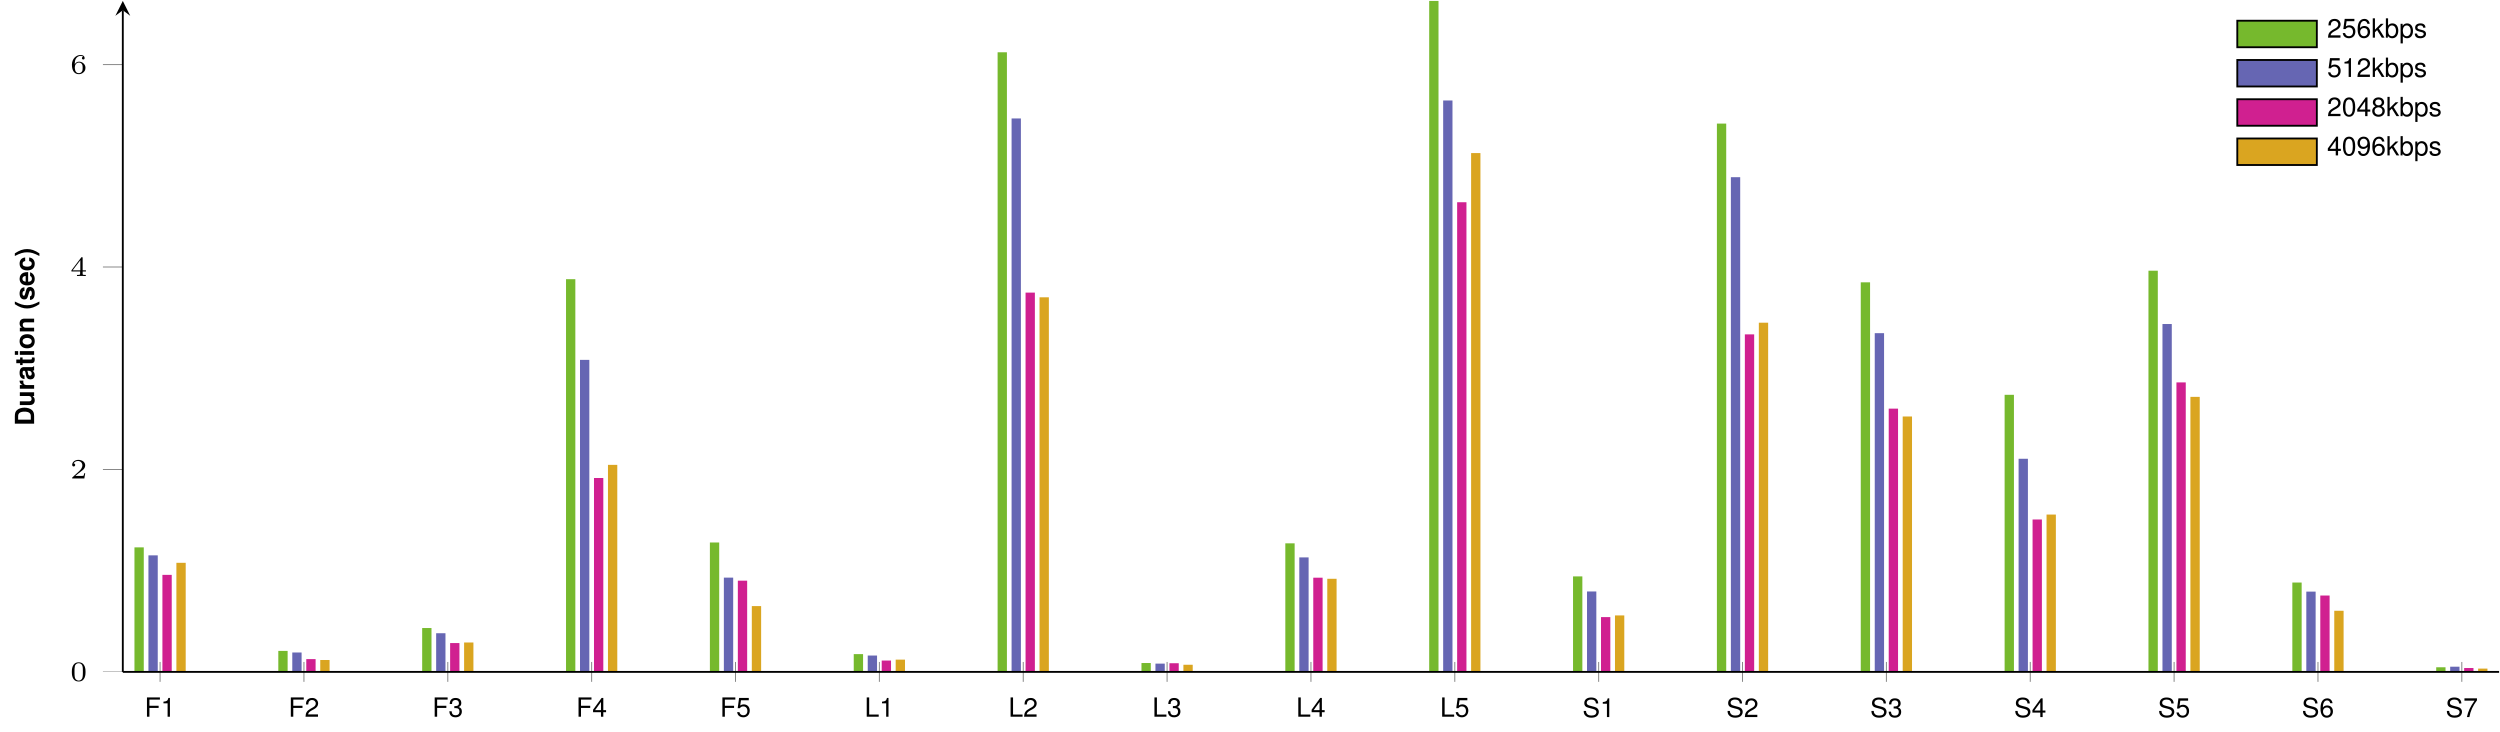 <?xml version='1.0'?>
<!-- This file was generated by dvisvgm 1.9.2 -->
<svg height='156.578pt' version='1.1' viewBox='0 -156.578 534.551 156.578' width='534.551pt' xmlns='http://www.w3.org/2000/svg' xmlns:xlink='http://www.w3.org/1999/xlink'>
<defs>
<clipPath id='clip1'>
<path d='M26.258 128.824H534.359V-298.117H26.258'/>
</clipPath>
<clipPath id='clip2'>
<path d='M-115.469 -12.914V-156.379H676.082V-12.914'/>
</clipPath>
<path d='M1.148 -4.124C0.498 -3.146 0.226 -2.365 0.226 -1.499C0.226 -0.628 0.498 0.153 1.148 1.131H1.714C1.115 -0.034 0.922 -0.668 0.922 -1.499C0.922 -2.325 1.115 -2.97 1.714 -4.124H1.148Z' id='g1-40'/>
<path d='M0.69 1.131C1.341 0.153 1.612 -0.628 1.612 -1.494C1.612 -2.365 1.341 -3.146 0.69 -4.124H0.124C0.724 -2.959 0.917 -2.325 0.917 -1.494C0.917 -0.668 0.724 -0.023 0.124 1.131H0.69Z' id='g1-41'/>
<path d='M0.436 0H2.048C2.676 0 3.072 -0.147 3.349 -0.481C3.677 -0.866 3.853 -1.426 3.853 -2.065C3.853 -2.699 3.677 -3.259 3.349 -3.649C3.072 -3.983 2.682 -4.124 2.048 -4.124H0.436V0ZM1.284 -0.707V-3.417H2.048C2.687 -3.417 3.004 -2.97 3.004 -2.059C3.004 -1.154 2.687 -0.707 2.048 -0.707H1.284Z' id='g1-68'/>
<path d='M2.965 -0.096C2.823 -0.226 2.783 -0.311 2.783 -0.47V-2.167C2.783 -2.789 2.359 -3.106 1.533 -3.106S0.277 -2.755 0.226 -2.048H0.99C1.03 -2.365 1.16 -2.467 1.55 -2.467C1.856 -2.467 2.008 -2.365 2.008 -2.161C2.008 -2.059 1.957 -1.969 1.873 -1.924C1.765 -1.867 1.765 -1.867 1.375 -1.805L1.058 -1.748C0.453 -1.646 0.158 -1.335 0.158 -0.786C0.158 -0.526 0.232 -0.311 0.373 -0.158C0.549 0.023 0.815 0.13 1.086 0.13C1.426 0.13 1.737 -0.017 2.014 -0.306C2.014 -0.147 2.031 -0.091 2.105 0H2.965V-0.096ZM2.008 -1.228C2.008 -0.769 1.782 -0.509 1.38 -0.509C1.115 -0.509 0.95 -0.651 0.95 -0.877C0.95 -1.115 1.075 -1.228 1.403 -1.296L1.675 -1.346C1.884 -1.386 1.918 -1.397 2.008 -1.443V-1.228Z' id='g1-97'/>
<path d='M2.953 -1.912C2.897 -2.659 2.399 -3.106 1.635 -3.106C0.724 -3.106 0.192 -2.506 0.192 -1.465C0.192 -0.458 0.718 0.13 1.624 0.13C2.365 0.13 2.88 -0.328 2.953 -1.058H2.195C2.093 -0.662 1.935 -0.509 1.629 -0.509C1.228 -0.509 0.984 -0.871 0.984 -1.465C0.984 -1.754 1.041 -2.025 1.137 -2.206C1.228 -2.376 1.403 -2.467 1.629 -2.467C1.952 -2.467 2.105 -2.314 2.195 -1.912H2.953Z' id='g1-99'/>
<path d='M2.965 -1.279C2.97 -1.346 2.97 -1.375 2.97 -1.414C2.97 -1.72 2.925 -2.003 2.851 -2.218C2.648 -2.772 2.155 -3.106 1.539 -3.106C0.662 -3.106 0.124 -2.472 0.124 -1.448C0.124 -0.47 0.656 0.13 1.522 0.13C2.206 0.13 2.761 -0.26 2.936 -0.86H2.155C2.059 -0.617 1.839 -0.475 1.55 -0.475C1.324 -0.475 1.143 -0.571 1.03 -0.741C0.956 -0.854 0.928 -0.99 0.917 -1.279H2.965ZM0.928 -1.805C0.979 -2.269 1.177 -2.501 1.528 -2.501C1.726 -2.501 1.907 -2.404 2.02 -2.246C2.093 -2.133 2.127 -2.014 2.144 -1.805H0.928Z' id='g1-101'/>
<path d='M1.171 -3.055H0.379V0H1.171V-3.055ZM1.171 -4.124H0.379V-3.417H1.171V-4.124Z' id='g1-105'/>
<path d='M0.356 -3.055V0H1.148V-1.833C1.148 -2.195 1.403 -2.433 1.788 -2.433C2.127 -2.433 2.297 -2.246 2.297 -1.884V0H3.089V-2.048C3.089 -2.721 2.716 -3.106 2.065 -3.106C1.652 -3.106 1.375 -2.953 1.148 -2.614V-3.055H0.356Z' id='g1-110'/>
<path d='M1.703 -3.106C0.769 -3.106 0.198 -2.489 0.198 -1.488C0.198 -0.481 0.769 0.13 1.709 0.13C2.636 0.13 3.219 -0.487 3.219 -1.465C3.219 -2.501 2.659 -3.106 1.703 -3.106ZM1.709 -2.467C2.144 -2.467 2.427 -2.076 2.427 -1.477C2.427 -0.905 2.133 -0.509 1.709 -0.509C1.279 -0.509 0.99 -0.905 0.99 -1.488S1.279 -2.467 1.709 -2.467Z' id='g1-111'/>
<path d='M0.356 -3.055V0H1.148V-1.624C1.148 -2.088 1.38 -2.32 1.844 -2.32C1.929 -2.32 1.986 -2.314 2.093 -2.297V-3.1C2.048 -3.106 2.02 -3.106 1.997 -3.106C1.635 -3.106 1.318 -2.868 1.148 -2.455V-3.055H0.356Z' id='g1-114'/>
<path d='M2.857 -2.071C2.846 -2.716 2.348 -3.106 1.528 -3.106C0.752 -3.106 0.272 -2.716 0.272 -2.088C0.272 -1.884 0.334 -1.709 0.441 -1.59C0.549 -1.482 0.645 -1.431 0.939 -1.335L1.884 -1.041C2.082 -0.979 2.15 -0.917 2.15 -0.792C2.15 -0.605 1.929 -0.492 1.561 -0.492C1.358 -0.492 1.194 -0.532 1.092 -0.6C1.007 -0.662 0.973 -0.724 0.939 -0.888H0.164C0.187 -0.221 0.679 0.13 1.607 0.13C2.031 0.13 2.354 0.04 2.58 -0.141S2.942 -0.605 2.942 -0.905C2.942 -1.301 2.744 -1.556 2.342 -1.675L1.341 -1.963C1.12 -2.031 1.064 -2.076 1.064 -2.201C1.064 -2.37 1.245 -2.484 1.522 -2.484C1.901 -2.484 2.088 -2.348 2.093 -2.071H2.857Z' id='g1-115'/>
<path d='M1.703 -2.993H1.262V-3.813H0.47V-2.993H0.079V-2.467H0.47V-0.588C0.47 -0.107 0.724 0.13 1.245 0.13C1.42 0.13 1.561 0.113 1.703 0.068V-0.487C1.624 -0.475 1.578 -0.47 1.522 -0.47C1.313 -0.47 1.262 -0.532 1.262 -0.803V-2.467H1.703V-2.993Z' id='g1-116'/>
<path d='M3.061 0V-3.055H2.269V-1.143C2.269 -0.781 2.014 -0.543 1.629 -0.543C1.29 -0.543 1.12 -0.724 1.12 -1.092V-3.055H0.328V-0.928C0.328 -0.255 0.702 0.13 1.352 0.13C1.765 0.13 2.042 -0.023 2.269 -0.362V0H3.061Z' id='g1-117'/>
<path d='M3.288 -1.907C3.288 -2.343 3.288 -3.975 1.823 -3.975S0.359 -2.343 0.359 -1.907C0.359 -1.476 0.359 0.126 1.823 0.126S3.288 -1.476 3.288 -1.907ZM1.823 -0.066C1.572 -0.066 1.166 -0.185 1.022 -0.681C0.927 -1.028 0.927 -1.614 0.927 -1.985C0.927 -2.385 0.927 -2.845 1.01 -3.168C1.16 -3.706 1.614 -3.784 1.823 -3.784C2.098 -3.784 2.493 -3.652 2.624 -3.198C2.714 -2.881 2.72 -2.445 2.72 -1.985C2.72 -1.602 2.72 -0.998 2.618 -0.664C2.451 -0.143 2.02 -0.066 1.823 -0.066Z' id='g2-48'/>
<path d='M3.216 -1.118H2.995C2.983 -1.034 2.923 -0.64 2.833 -0.574C2.792 -0.538 2.307 -0.538 2.224 -0.538H1.106L1.871 -1.16C2.074 -1.321 2.606 -1.704 2.792 -1.883C2.971 -2.062 3.216 -2.367 3.216 -2.792C3.216 -3.539 2.54 -3.975 1.739 -3.975C0.968 -3.975 0.43 -3.467 0.43 -2.905C0.43 -2.6 0.687 -2.564 0.753 -2.564C0.903 -2.564 1.076 -2.672 1.076 -2.887C1.076 -3.019 0.998 -3.21 0.735 -3.21C0.873 -3.515 1.237 -3.742 1.65 -3.742C2.277 -3.742 2.612 -3.276 2.612 -2.792C2.612 -2.367 2.331 -1.931 1.913 -1.548L0.496 -0.251C0.436 -0.191 0.43 -0.185 0.43 0H3.031L3.216 -1.118Z' id='g2-50'/>
<path d='M3.371 -0.98V-1.213H2.672V-3.856C2.672 -3.993 2.672 -4.035 2.523 -4.035C2.415 -4.035 2.403 -4.017 2.349 -3.945L0.275 -1.213V-0.98H2.134V-0.502C2.134 -0.305 2.134 -0.233 1.632 -0.233H1.459V0C1.578 -0.006 2.14 -0.024 2.403 -0.024S3.228 -0.006 3.347 0V-0.233H3.174C2.672 -0.233 2.672 -0.305 2.672 -0.502V-0.98H3.371ZM2.176 -3.383V-1.213H0.532L2.176 -3.383Z' id='g2-52'/>
<path d='M0.974 -1.979C0.98 -2.277 0.992 -2.774 1.201 -3.144C1.465 -3.599 1.859 -3.778 2.218 -3.778C2.355 -3.778 2.63 -3.754 2.774 -3.587C2.552 -3.551 2.517 -3.395 2.517 -3.3C2.517 -3.144 2.624 -3.013 2.803 -3.013S3.096 -3.126 3.096 -3.312C3.096 -3.676 2.821 -3.975 2.212 -3.975C1.285 -3.975 0.377 -3.168 0.377 -1.895C0.377 -0.442 1.052 0.126 1.841 0.126C2.074 0.126 2.481 0.09 2.845 -0.263C3.037 -0.454 3.27 -0.693 3.27 -1.219C3.27 -1.423 3.246 -1.805 2.881 -2.146C2.672 -2.337 2.409 -2.546 1.901 -2.546C1.482 -2.546 1.178 -2.331 0.974 -1.979ZM1.835 -0.09C0.992 -0.09 0.992 -1.118 0.992 -1.351C0.992 -1.865 1.333 -2.355 1.871 -2.355C2.182 -2.355 2.361 -2.23 2.505 -2.038C2.672 -1.805 2.672 -1.536 2.672 -1.219C2.672 -0.807 2.66 -0.604 2.457 -0.365C2.313 -0.185 2.122 -0.09 1.835 -0.09Z' id='g2-54'/>
<path d='M1.556 -4.011C1.182 -4.011 0.843 -3.847 0.634 -3.57C0.373 -3.219 0.243 -2.682 0.243 -1.941C0.243 -0.588 0.696 0.13 1.556 0.13C2.404 0.13 2.868 -0.588 2.868 -1.907C2.868 -2.687 2.744 -3.208 2.478 -3.57C2.269 -3.853 1.935 -4.011 1.556 -4.011ZM1.556 -3.57C2.093 -3.57 2.359 -3.027 2.359 -1.952C2.359 -0.815 2.099 -0.283 1.544 -0.283C1.018 -0.283 0.752 -0.837 0.752 -1.935S1.018 -3.57 1.556 -3.57Z' id='g4-48'/>
<path d='M1.465 -2.857V0H1.963V-4.011H1.635C1.46 -3.394 1.346 -3.31 0.577 -3.213V-2.857H1.465Z' id='g4-49'/>
<path d='M2.863 -0.492H0.752C0.803 -0.82 0.984 -1.03 1.477 -1.318L2.042 -1.624C2.602 -1.929 2.891 -2.342 2.891 -2.834C2.891 -3.168 2.755 -3.479 2.518 -3.694S1.986 -4.011 1.607 -4.011C1.098 -4.011 0.718 -3.83 0.498 -3.491C0.356 -3.276 0.294 -3.027 0.283 -2.619H0.781C0.798 -2.891 0.832 -3.055 0.9 -3.185C1.03 -3.428 1.29 -3.576 1.59 -3.576C2.042 -3.576 2.382 -3.253 2.382 -2.823C2.382 -2.506 2.195 -2.235 1.839 -2.031L1.318 -1.737C0.481 -1.262 0.238 -0.883 0.192 0H2.863V-0.492Z' id='g4-50'/>
<path d='M1.25 -1.839H1.313L1.522 -1.844C2.071 -1.844 2.354 -1.595 2.354 -1.115C2.354 -0.611 2.042 -0.311 1.522 -0.311C0.979 -0.311 0.713 -0.583 0.679 -1.165H0.181C0.204 -0.843 0.26 -0.634 0.356 -0.453C0.56 -0.068 0.956 0.13 1.505 0.13C2.331 0.13 2.863 -0.362 2.863 -1.12C2.863 -1.629 2.665 -1.912 2.184 -2.076C2.557 -2.223 2.744 -2.506 2.744 -2.908C2.744 -3.598 2.286 -4.011 1.522 -4.011C0.713 -4.011 0.283 -3.57 0.266 -2.716H0.764C0.769 -2.959 0.792 -3.095 0.854 -3.219C0.967 -3.44 1.216 -3.576 1.528 -3.576C1.969 -3.576 2.235 -3.315 2.235 -2.891C2.235 -2.608 2.133 -2.438 1.912 -2.348C1.776 -2.291 1.601 -2.269 1.25 -2.263V-1.839Z' id='g4-51'/>
<path d='M1.85 -0.962V0H2.348V-0.962H2.942V-1.409H2.348V-4.011H1.98L0.158 -1.488V-0.962H1.85ZM1.85 -1.409H0.594L1.85 -3.163V-1.409Z' id='g4-52'/>
<path d='M2.693 -4.011H0.622L0.322 -1.827H0.781C1.013 -2.105 1.205 -2.201 1.516 -2.201C2.054 -2.201 2.393 -1.833 2.393 -1.239C2.393 -0.662 2.059 -0.311 1.516 -0.311C1.081 -0.311 0.815 -0.532 0.696 -0.984H0.198C0.266 -0.656 0.322 -0.498 0.441 -0.351C0.668 -0.045 1.075 0.13 1.528 0.13C2.337 0.13 2.902 -0.458 2.902 -1.307C2.902 -2.099 2.376 -2.642 1.607 -2.642C1.324 -2.642 1.098 -2.568 0.866 -2.399L1.024 -3.519H2.693V-4.011Z' id='g4-53'/>
<path d='M2.817 -2.965C2.721 -3.621 2.291 -4.011 1.68 -4.011C1.239 -4.011 0.843 -3.796 0.605 -3.44C0.356 -3.049 0.243 -2.557 0.243 -1.827C0.243 -1.154 0.345 -0.724 0.583 -0.368C0.798 -0.045 1.148 0.13 1.59 0.13C2.354 0.13 2.902 -0.436 2.902 -1.222C2.902 -1.969 2.393 -2.495 1.675 -2.495C1.279 -2.495 0.967 -2.342 0.752 -2.048C0.758 -3.027 1.075 -3.57 1.646 -3.57C1.997 -3.57 2.24 -3.349 2.32 -2.965H2.817ZM1.612 -2.054C2.093 -2.054 2.393 -1.72 2.393 -1.182C2.393 -0.679 2.054 -0.311 1.595 -0.311C1.131 -0.311 0.781 -0.696 0.781 -1.211C0.781 -1.709 1.12 -2.054 1.612 -2.054Z' id='g4-54'/>
<path d='M2.942 -4.011H0.26V-3.519H2.427C1.471 -2.155 1.081 -1.318 0.781 0H1.313C1.533 -1.284 2.037 -2.387 2.942 -3.592V-4.011Z' id='g4-55'/>
<path d='M2.212 -2.11C2.625 -2.359 2.761 -2.563 2.761 -2.942C2.761 -3.57 2.269 -4.011 1.556 -4.011C0.849 -4.011 0.351 -3.57 0.351 -2.942C0.351 -2.568 0.487 -2.365 0.894 -2.11C0.436 -1.89 0.209 -1.556 0.209 -1.115C0.209 -0.379 0.764 0.13 1.556 0.13S2.902 -0.379 2.902 -1.109C2.902 -1.556 2.676 -1.89 2.212 -2.11ZM1.556 -3.57C1.98 -3.57 2.252 -3.321 2.252 -2.931C2.252 -2.557 1.974 -2.308 1.556 -2.308S0.86 -2.557 0.86 -2.936C0.86 -3.321 1.137 -3.57 1.556 -3.57ZM1.556 -1.89C2.054 -1.89 2.393 -1.573 2.393 -1.103C2.393 -0.628 2.054 -0.311 1.544 -0.311C1.058 -0.311 0.718 -0.634 0.718 -1.103S1.058 -1.89 1.556 -1.89Z' id='g4-56'/>
<path d='M0.3 -0.917C0.396 -0.26 0.826 0.13 1.437 0.13C1.878 0.13 2.28 -0.085 2.512 -0.441C2.767 -0.832 2.88 -1.324 2.88 -2.054C2.88 -2.727 2.778 -3.157 2.54 -3.513C2.32 -3.836 1.969 -4.011 1.528 -4.011C0.764 -4.011 0.215 -3.445 0.215 -2.659C0.215 -1.912 0.724 -1.386 1.448 -1.386C1.827 -1.386 2.105 -1.522 2.365 -1.833C2.359 -0.854 2.042 -0.311 1.471 -0.311C1.12 -0.311 0.877 -0.532 0.798 -0.917H0.3ZM1.522 -3.576C1.986 -3.576 2.337 -3.191 2.337 -2.67C2.337 -2.178 1.991 -1.827 1.505 -1.827C1.024 -1.827 0.724 -2.161 0.724 -2.699C0.724 -3.208 1.064 -3.576 1.522 -3.576Z' id='g4-57'/>
<path d='M1.035 -1.878H3.004V-2.342H1.035V-3.66H3.276V-4.124H0.509V0H1.035V-1.878Z' id='g4-70'/>
<path d='M0.979 -4.124H0.453V0H3.015V-0.464H0.979V-4.124Z' id='g4-76'/>
<path d='M3.372 -2.914C3.366 -3.723 2.812 -4.192 1.861 -4.192C0.956 -4.192 0.396 -3.728 0.396 -2.981C0.396 -2.478 0.662 -2.161 1.205 -2.02L2.229 -1.748C2.75 -1.612 2.987 -1.403 2.987 -1.081C2.987 -0.86 2.868 -0.634 2.693 -0.509C2.529 -0.396 2.269 -0.334 1.935 -0.334C1.488 -0.334 1.182 -0.441 0.984 -0.679C0.832 -0.86 0.764 -1.058 0.769 -1.313H0.272C0.277 -0.933 0.351 -0.685 0.515 -0.458C0.798 -0.074 1.273 0.13 1.901 0.13C2.393 0.13 2.795 0.017 3.061 -0.187C3.338 -0.407 3.513 -0.775 3.513 -1.131C3.513 -1.641 3.196 -2.014 2.636 -2.167L1.601 -2.444C1.103 -2.58 0.922 -2.738 0.922 -3.055C0.922 -3.474 1.29 -3.751 1.844 -3.751C2.501 -3.751 2.868 -3.451 2.874 -2.914H3.372Z' id='g4-83'/>
<path d='M0.306 -4.124V0H0.73V-0.379C0.956 -0.034 1.256 0.13 1.669 0.13C2.45 0.13 2.959 -0.509 2.959 -1.494C2.959 -2.455 2.472 -3.049 1.692 -3.049C1.284 -3.049 0.996 -2.897 0.775 -2.563V-4.124H0.306ZM1.601 -2.608C2.127 -2.608 2.467 -2.15 2.467 -1.443C2.467 -0.769 2.116 -0.311 1.601 -0.311C1.103 -0.311 0.775 -0.764 0.775 -1.46S1.103 -2.608 1.601 -2.608Z' id='g4-98'/>
<path d='M0.798 -4.124H0.328V0H0.798V-1.154L1.256 -1.607L2.257 0H2.84L1.629 -1.941L2.659 -2.965H2.054L0.798 -1.709V-4.124Z' id='g4-107'/>
<path d='M0.306 1.233H0.781V-0.311C1.03 -0.006 1.307 0.13 1.692 0.13C2.455 0.13 2.959 -0.487 2.959 -1.431C2.959 -2.427 2.472 -3.049 1.686 -3.049C1.284 -3.049 0.962 -2.868 0.741 -2.518V-2.965H0.306V1.233ZM1.607 -2.608C2.127 -2.608 2.467 -2.15 2.467 -1.443C2.467 -0.769 2.122 -0.311 1.607 -0.311C1.109 -0.311 0.781 -0.764 0.781 -1.46S1.109 -2.608 1.607 -2.608Z' id='g4-112'/>
<path d='M2.478 -2.139C2.472 -2.721 2.088 -3.049 1.403 -3.049C0.713 -3.049 0.266 -2.693 0.266 -2.144C0.266 -1.68 0.504 -1.46 1.205 -1.29L1.646 -1.182C1.974 -1.103 2.105 -0.984 2.105 -0.769C2.105 -0.492 1.827 -0.306 1.414 -0.306C1.16 -0.306 0.945 -0.379 0.826 -0.504C0.752 -0.588 0.718 -0.673 0.69 -0.883H0.192C0.215 -0.198 0.6 0.13 1.375 0.13C2.122 0.13 2.597 -0.238 2.597 -0.809C2.597 -1.25 2.348 -1.494 1.759 -1.635L1.307 -1.742C0.922 -1.833 0.758 -1.957 0.758 -2.167C0.758 -2.438 1.001 -2.614 1.386 -2.614C1.765 -2.614 1.969 -2.45 1.98 -2.139H2.478Z' id='g4-115'/>
</defs>
<g id='page1'>
<path d='M28.75 -12.914H30.742V-39.539H28.75ZM59.508 -12.914H61.5V-17.402H59.508ZM90.269 -12.914H92.262V-22.293H90.269ZM121.027 -12.914H123.019V-96.883H121.027ZM151.789 -12.914H153.781V-40.582H151.789ZM182.547 -12.914H184.543V-16.715H182.547ZM213.308 -12.914H215.3V-145.399H213.308ZM244.07 -12.914H246.062V-14.812H244.07ZM274.828 -12.914H276.82V-40.402H274.828ZM305.59 -12.914H307.582V-156.379H305.59ZM336.347 -12.914H338.34V-33.332H336.347ZM367.109 -12.914H369.101V-130.153H367.109ZM397.867 -12.914H399.859V-96.211H397.867ZM428.629 -12.914H430.621V-72.16H428.629ZM459.386 -12.914H461.383V-98.695H459.386ZM490.148 -12.914H492.14V-32.02H490.148ZM520.91 -12.914H522.902V-13.902H520.91Z' fill='#76b92d'/>
<path d='M31.738 -12.914H33.73V-37.832H31.738ZM62.496 -12.914H64.488V-17.062H62.496ZM93.258 -12.914H95.25V-21.18H93.258ZM124.016 -12.914H126.012V-79.629H124.016ZM154.777 -12.914H156.769V-33.07H154.777ZM185.539 -12.914H187.531V-16.41H185.539ZM216.297 -12.914H218.289V-131.25H216.297ZM247.058 -12.914H249.05V-14.684H247.058ZM277.816 -12.914H279.808V-37.395H277.816ZM308.578 -12.914H310.57V-135.094H308.578ZM339.336 -12.914H341.328V-30.109H339.336ZM370.097 -12.914H372.09V-118.692H370.097ZM400.859 -12.914H402.851V-85.34H400.859ZM431.617 -12.914H433.609V-58.484H431.617ZM462.379 -12.914H464.371V-87.297H462.379ZM493.136 -12.914H495.129V-30.078H493.136ZM523.898 -12.914H525.89V-14.024H523.898Z' fill='#6666b3'/>
<path d='M34.727 -12.914H36.719V-33.66H34.727ZM65.488 -12.914H67.481V-15.649H65.488ZM96.246 -12.914H98.238V-19.078H96.246ZM127.008 -12.914H129V-54.371H127.008ZM157.765 -12.914H159.758V-32.418H157.765ZM188.527 -12.914H190.519V-15.34H188.527ZM219.285 -12.914H221.277V-94.012H219.285ZM250.047 -12.914H252.039V-14.766H250.047ZM280.804 -12.914H282.8V-33.055H280.804ZM311.566 -12.914H313.558V-113.336H311.566ZM342.328 -12.914H344.32V-24.629H342.328ZM373.086 -12.914H375.078V-85.082H373.086ZM403.847 -12.914H405.84V-69.203H403.847ZM434.605 -12.914H436.597V-45.5H434.605ZM465.367 -12.914H467.359V-74.812H465.367ZM496.125 -12.914H498.117V-29.242H496.125ZM526.886 -12.914H528.879V-13.742H526.886Z' fill='#d02090'/>
<path d='M37.715 -12.914H39.707V-36.238H37.715ZM68.477 -12.914H70.469V-15.457H68.477ZM99.234 -12.914H101.227V-19.199H99.234ZM129.996 -12.914H131.988V-57.18H129.996ZM160.754 -12.914H162.746V-26.984H160.754ZM191.515 -12.914H193.508V-15.535H191.515ZM222.273 -12.914H224.269V-93.008H222.273ZM253.035 -12.914H255.027V-14.438H253.035ZM283.797 -12.914H285.789V-32.82H283.797ZM314.554 -12.914H316.547V-123.848H314.554ZM345.316 -12.914H347.308V-24.988H345.316ZM376.074 -12.914H378.066V-87.578H376.074ZM406.836 -12.914H408.828V-67.523H406.836ZM437.593 -12.914H439.586V-46.555H437.593ZM468.355 -12.914H470.347V-71.719H468.355ZM499.113 -12.914H501.109V-25.984H499.113ZM529.875 -12.914H531.867V-13.617H529.875Z' fill='#daa520'/>
<path clip-path='url(#clip1)' d='M34.227 -10.785V-15.039M64.988 -10.785V-15.039M95.75 -10.785V-15.039M126.508 -10.785V-15.039M157.269 -10.785V-15.039M188.027 -10.785V-15.039M218.789 -10.785V-15.039M249.547 -10.785V-15.039M280.308 -10.785V-15.039M311.066 -10.785V-15.039M341.828 -10.785V-15.039M372.59 -10.785V-15.039M403.347 -10.785V-15.039M434.109 -10.785V-15.039M464.867 -10.785V-15.039M495.629 -10.785V-15.039M526.386 -10.785V-15.039' fill='none' stroke='#808080' stroke-miterlimit='10.037' stroke-width='0.2'/>
<path clip-path='url(#clip2)' d='M22.008 -12.914H26.258M22.008 -56.199H26.258M22.008 -99.484H26.258M22.008 -142.77H26.258' fill='none' stroke='#808080' stroke-miterlimit='10.037' stroke-width='0.2'/>
<path d='M26.258 -12.914H534.359' fill='none' stroke='#000000' stroke-miterlimit='10.037' stroke-width='0.4'/>
<path d='M26.258 -12.914V-154.387' fill='none' stroke='#000000' stroke-miterlimit='10.037' stroke-width='0.4'/>
<path d='M26.258 -156.379L24.664 -153.192L26.258 -154.387L27.852 -153.192'/>
<g transform='matrix(1 0 0 1 -29.573 22.496)'>
<use x='60.488' xlink:href='#g4-70' y='-25.826'/>
<use x='63.944' xlink:href='#g4-49' y='-25.826'/>
</g>
<g transform='matrix(1 0 0 1 1.187 22.496)'>
<use x='60.488' xlink:href='#g4-70' y='-25.826'/>
<use x='63.944' xlink:href='#g4-50' y='-25.826'/>
</g>
<g transform='matrix(1 0 0 1 31.947 22.496)'>
<use x='60.488' xlink:href='#g4-70' y='-25.826'/>
<use x='63.944' xlink:href='#g4-51' y='-25.826'/>
</g>
<g transform='matrix(1 0 0 1 62.707 22.496)'>
<use x='60.488' xlink:href='#g4-70' y='-25.826'/>
<use x='63.944' xlink:href='#g4-52' y='-25.826'/>
</g>
<g transform='matrix(1 0 0 1 93.467 22.496)'>
<use x='60.488' xlink:href='#g4-70' y='-25.826'/>
<use x='63.944' xlink:href='#g4-53' y='-25.826'/>
</g>
<g transform='matrix(1 0 0 1 124.383 22.496)'>
<use x='60.488' xlink:href='#g4-76' y='-25.826'/>
<use x='63.633' xlink:href='#g4-49' y='-25.826'/>
</g>
<g transform='matrix(1 0 0 1 155.143 22.496)'>
<use x='60.488' xlink:href='#g4-76' y='-25.826'/>
<use x='63.633' xlink:href='#g4-50' y='-25.826'/>
</g>
<g transform='matrix(1 0 0 1 185.903 22.496)'>
<use x='60.488' xlink:href='#g4-76' y='-25.826'/>
<use x='63.633' xlink:href='#g4-51' y='-25.826'/>
</g>
<g transform='matrix(1 0 0 1 216.663 22.496)'>
<use x='60.488' xlink:href='#g4-76' y='-25.826'/>
<use x='63.633' xlink:href='#g4-52' y='-25.826'/>
</g>
<g transform='matrix(1 0 0 1 247.423 22.496)'>
<use x='60.488' xlink:href='#g4-76' y='-25.826'/>
<use x='63.633' xlink:href='#g4-53' y='-25.826'/>
</g>
<g transform='matrix(1 0 0 1 277.868 22.578)'>
<use x='60.488' xlink:href='#g4-83' y='-25.826'/>
<use x='64.261' xlink:href='#g4-49' y='-25.826'/>
</g>
<g transform='matrix(1 0 0 1 308.628 22.578)'>
<use x='60.488' xlink:href='#g4-83' y='-25.826'/>
<use x='64.261' xlink:href='#g4-50' y='-25.826'/>
</g>
<g transform='matrix(1 0 0 1 339.388 22.578)'>
<use x='60.488' xlink:href='#g4-83' y='-25.826'/>
<use x='64.261' xlink:href='#g4-51' y='-25.826'/>
</g>
<g transform='matrix(1 0 0 1 370.148 22.578)'>
<use x='60.488' xlink:href='#g4-83' y='-25.826'/>
<use x='64.261' xlink:href='#g4-52' y='-25.826'/>
</g>
<g transform='matrix(1 0 0 1 400.908 22.578)'>
<use x='60.488' xlink:href='#g4-83' y='-25.826'/>
<use x='64.261' xlink:href='#g4-53' y='-25.826'/>
</g>
<g transform='matrix(1 0 0 1 431.668 22.578)'>
<use x='60.488' xlink:href='#g4-83' y='-25.826'/>
<use x='64.261' xlink:href='#g4-54' y='-25.826'/>
</g>
<g transform='matrix(1 0 0 1 462.428 22.578)'>
<use x='60.488' xlink:href='#g4-83' y='-25.826'/>
<use x='64.261' xlink:href='#g4-55' y='-25.826'/>
</g>
<g transform='matrix(1 0 0 1 -45.487 14.839)'>
<use x='60.488' xlink:href='#g2-48' y='-25.826'/>
</g>
<g transform='matrix(1 0 0 1 -45.487 -28.447)'>
<use x='60.488' xlink:href='#g2-50' y='-25.826'/>
</g>
<g transform='matrix(1 0 0 1 -45.487 -71.733)'>
<use x='60.488' xlink:href='#g2-52' y='-25.826'/>
</g>
<g transform='matrix(1 0 0 1 -45.487 -115.019)'>
<use x='60.488' xlink:href='#g2-54' y='-25.826'/>
</g>
<g transform='matrix(0 -1 1 0 33.122 -5.07)'>
<use x='60.488' xlink:href='#g1-68' y='-25.826'/>
<use x='64.572' xlink:href='#g1-117' y='-25.826'/>
<use x='68.029' xlink:href='#g1-114' y='-25.826'/>
<use x='70.23' xlink:href='#g1-97' y='-25.826'/>
<use x='73.375' xlink:href='#g1-116' y='-25.826'/>
<use x='75.259' xlink:href='#g1-105' y='-25.826'/>
<use x='76.832' xlink:href='#g1-111' y='-25.826'/>
<use x='80.288' xlink:href='#g1-110' y='-25.826'/>
<use x='85.324' xlink:href='#g1-40' y='-25.826'/>
<use x='87.208' xlink:href='#g1-115' y='-25.826'/>
<use x='90.353' xlink:href='#g1-101' y='-25.826'/>
<use x='93.499' xlink:href='#g1-99' y='-25.826'/>
<use x='96.644' xlink:href='#g1-41' y='-25.826'/>
</g>
<path d='M478.379 -146.477V-152.149H495.387V-146.477ZM495.387 -152.149' fill='#76b92d'/>
<path d='M478.379 -146.476V-152.148H495.387V-146.476ZM495.387 -152.148' fill='none' stroke='#000000' stroke-miterlimit='10.037' stroke-width='0.4'/>
<g transform='matrix(1 0 0 1 419.684 -97.523)'>
<use x='77.894' xlink:href='#g4-50' y='-51.006'/>
<use x='81.04' xlink:href='#g4-53' y='-51.006'/>
<use x='84.185' xlink:href='#g4-54' y='-51.006'/>
<use x='87.331' xlink:href='#g4-107' y='-51.006'/>
<use x='90.159' xlink:href='#g4-98' y='-51.006'/>
<use x='93.305' xlink:href='#g4-112' y='-51.006'/>
<use x='96.451' xlink:href='#g4-115' y='-51.006'/>
</g>
<path d='M478.379 -138.086V-143.754H495.386V-138.086ZM495.386 -143.754' fill='#6666b3'/>
<path d='M478.379 -138.086V-143.754H495.387V-138.086ZM495.387 -143.754' fill='none' stroke='#000000' stroke-miterlimit='10.037' stroke-width='0.4'/>
<g transform='matrix(1 0 0 1 419.684 -97.522)'>
<use x='77.894' xlink:href='#g4-53' y='-42.613'/>
<use x='81.04' xlink:href='#g4-49' y='-42.613'/>
<use x='84.185' xlink:href='#g4-50' y='-42.613'/>
<use x='87.331' xlink:href='#g4-107' y='-42.613'/>
<use x='90.159' xlink:href='#g4-98' y='-42.613'/>
<use x='93.305' xlink:href='#g4-112' y='-42.613'/>
<use x='96.451' xlink:href='#g4-115' y='-42.613'/>
</g>
<path d='M478.379 -129.691V-135.359H495.386V-129.691ZM495.386 -135.359' fill='#d02090'/>
<path d='M478.379 -129.691V-135.359H495.387V-129.691ZM495.387 -135.359' fill='none' stroke='#000000' stroke-miterlimit='10.037' stroke-width='0.4'/>
<g transform='matrix(1 0 0 1 419.684 -97.523)'>
<use x='77.894' xlink:href='#g4-50' y='-34.219'/>
<use x='81.04' xlink:href='#g4-48' y='-34.219'/>
<use x='84.185' xlink:href='#g4-52' y='-34.219'/>
<use x='87.331' xlink:href='#g4-56' y='-34.219'/>
<use x='90.476' xlink:href='#g4-107' y='-34.219'/>
<use x='93.305' xlink:href='#g4-98' y='-34.219'/>
<use x='96.451' xlink:href='#g4-112' y='-34.219'/>
<use x='99.596' xlink:href='#g4-115' y='-34.219'/>
</g>
<path d='M478.379 -121.297V-126.969H495.386V-121.297ZM495.386 -126.969' fill='#daa520'/>
<path d='M478.379 -121.297V-126.969H495.387V-121.297ZM495.387 -126.969' fill='none' stroke='#000000' stroke-miterlimit='10.037' stroke-width='0.4'/>
<g transform='matrix(1 0 0 1 419.684 -97.522)'>
<use x='77.894' xlink:href='#g4-52' y='-25.826'/>
<use x='81.04' xlink:href='#g4-48' y='-25.826'/>
<use x='84.185' xlink:href='#g4-57' y='-25.826'/>
<use x='87.331' xlink:href='#g4-54' y='-25.826'/>
<use x='90.476' xlink:href='#g4-107' y='-25.826'/>
<use x='93.305' xlink:href='#g4-98' y='-25.826'/>
<use x='96.451' xlink:href='#g4-112' y='-25.826'/>
<use x='99.596' xlink:href='#g4-115' y='-25.826'/>
</g>
</g>
</svg>
